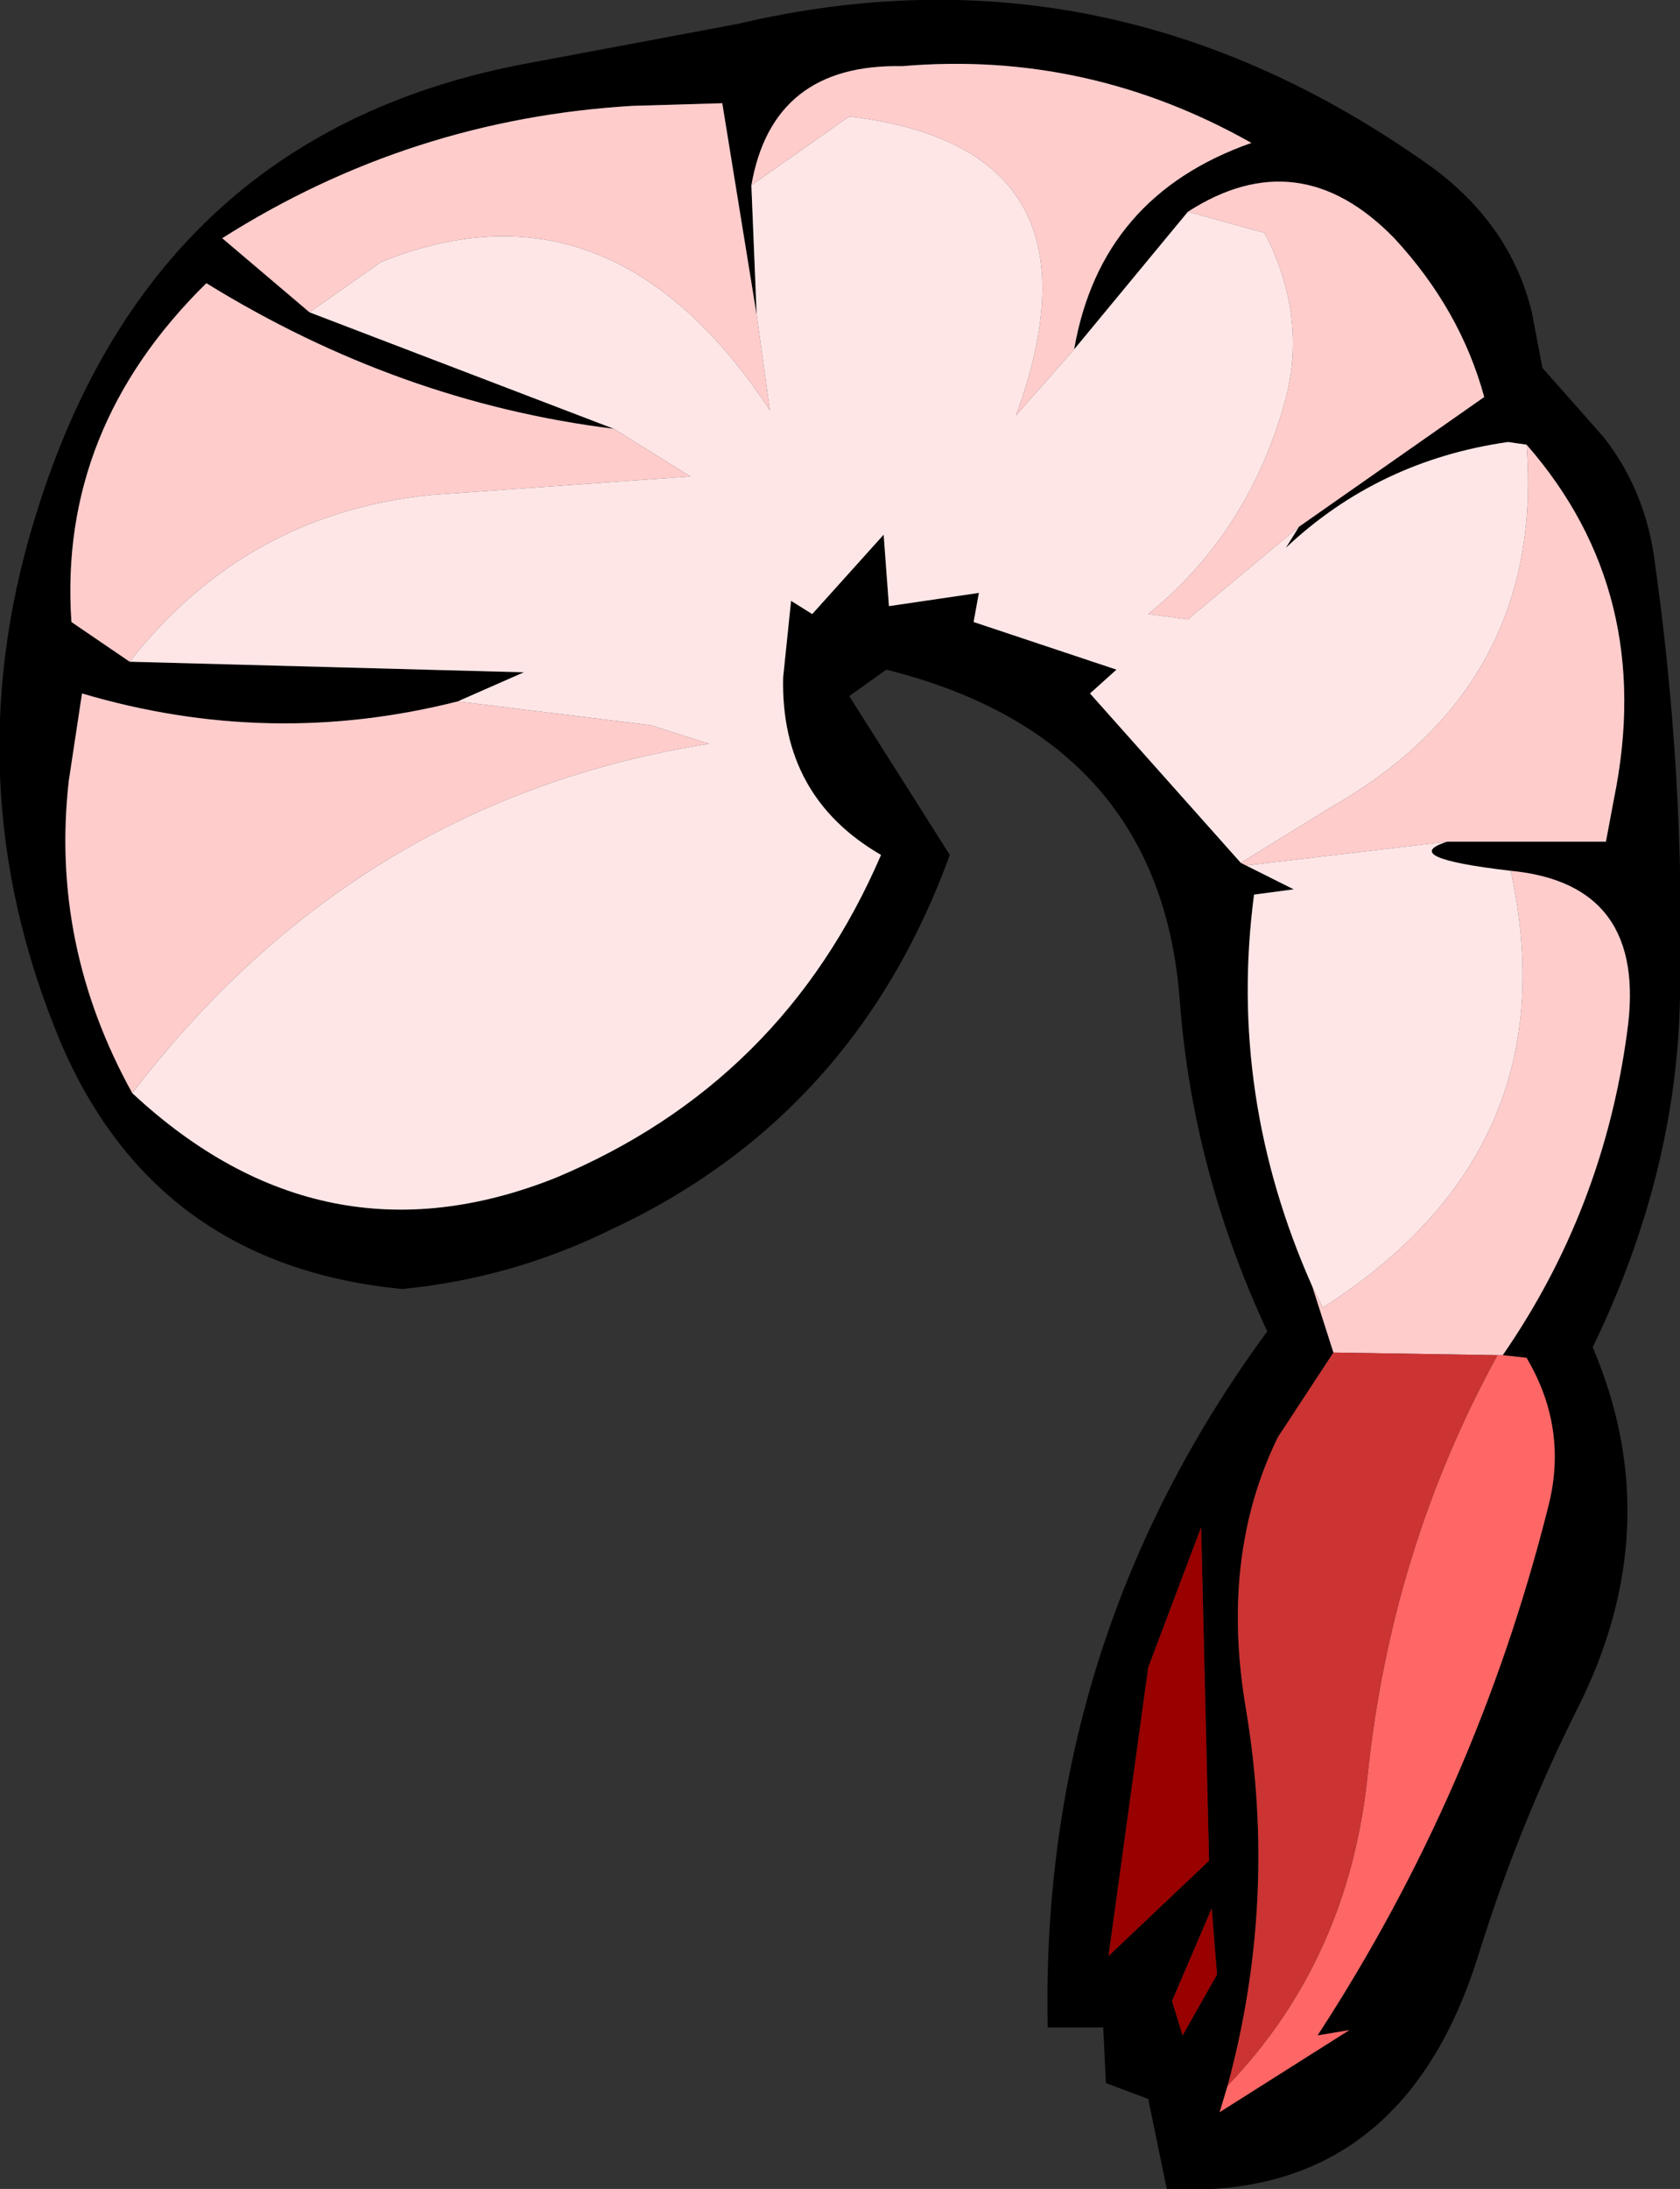 <?xml version="1.0" encoding="UTF-8" standalone="no"?>
<svg xmlns:xlink="http://www.w3.org/1999/xlink" height="41.35px" width="31.75px" xmlns="http://www.w3.org/2000/svg">
  <rect width="100%" height="100%" fill="#333333" stroke="none"/>
  <g transform="matrix(1.0, 0.0, 0.0, 1.0, 15.9, 20.6)">
    <path d="M13.05 -14.7 L13.25 -13.65 14.4 -12.35 Q15.15 -11.4 15.35 -10.15 15.95 -6.0 15.85 -1.8 15.8 1.55 14.2 4.85 15.65 8.25 13.9 11.7 12.8 13.9 12.05 16.3 10.6 21.0 6.15 20.75 L5.8 19.05 5.0 18.75 4.95 17.7 3.9 17.7 Q3.75 10.4 8.05 4.55 6.65 1.55 6.4 -1.65 6.05 -6.65 0.85 -7.95 L0.15 -7.45 2.05 -4.45 Q0.25 0.5 -4.4 2.65 -6.25 3.55 -8.3 3.75 -12.95 3.3 -14.75 -0.9 -16.85 -5.9 -15.15 -11.1 -12.9 -18.1 -5.95 -19.4 L-1.95 -20.15 Q5.05 -21.8 11.15 -17.45 12.65 -16.35 13.05 -14.7 M8.65 -10.65 L12.15 -13.1 Q11.7 -14.75 10.45 -16.1 8.65 -17.95 6.55 -16.6 L4.4 -14.0 Q4.9 -16.9 7.75 -17.9 4.65 -19.65 1.15 -19.35 -1.3 -19.4 -1.7 -17.1 L-1.6 -14.65 -2.25 -18.65 -3.95 -18.6 Q-8.15 -18.35 -11.7 -16.1 L-10.05 -14.7 -4.3 -12.5 Q-8.35 -13.0 -12.0 -15.25 -14.8 -12.5 -14.55 -8.85 L-13.45 -8.1 -6.0 -7.9 -7.25 -7.35 Q-10.8 -6.45 -14.35 -7.5 L-14.6 -5.85 Q-14.95 -2.75 -13.4 0.05 -9.8 3.4 -5.4 1.65 -1.1 -0.15 0.75 -4.45 -1.15 -5.55 -1.1 -7.8 L-0.95 -9.25 -0.55 -9.0 0.8 -10.5 0.9 -9.15 2.6 -9.4 2.5 -8.85 5.2 -7.95 4.7 -7.5 7.55 -4.3 7.65 -4.25 8.55 -3.8 7.8 -3.7 Q7.3 0.1 8.9 3.7 L9.3 4.95 8.25 6.55 Q7.15 8.8 7.65 11.7 8.25 15.3 7.3 18.8 L7.15 19.3 9.6 17.75 9.0 17.85 Q12.0 13.25 13.35 7.9 13.75 6.4 12.95 5.05 L12.5 5.0 Q14.4 2.25 14.85 -1.1 15.25 -3.9 12.65 -4.15 10.5 -4.4 11.45 -4.7 L14.45 -4.7 14.6 -5.5 Q15.4 -9.4 12.95 -12.2 L12.6 -12.25 Q10.15 -11.9 8.4 -10.25 L8.65 -10.65 M6.8 8.25 L5.8 10.9 5.05 16.35 6.95 14.55 6.8 8.25 M6.25 17.2 L6.45 17.85 7.1 16.7 7.0 15.45 6.25 17.2" fill="#000000" fill-rule="evenodd" stroke="none"/>
    <path d="M6.55 -16.6 Q8.65 -17.95 10.45 -16.1 11.7 -14.75 12.15 -13.1 L8.65 -10.65 6.55 -8.9 5.8 -9.0 Q7.65 -10.5 8.35 -12.9 8.85 -14.55 8.0 -16.2 L6.55 -16.6 M12.95 -12.2 Q15.4 -9.4 14.6 -5.5 L14.45 -4.7 11.45 -4.7 7.65 -4.25 7.55 -4.3 9.25 -5.35 Q13.3 -7.65 12.95 -12.2 M12.65 -4.15 Q15.25 -3.9 14.85 -1.1 14.4 2.25 12.5 5.0 L12.4 5.0 9.3 4.95 8.9 3.7 9.1 4.1 Q13.8 1.1 12.65 -4.15 M-13.4 0.05 Q-14.95 -2.75 -14.6 -5.85 L-14.35 -7.5 Q-10.8 -6.45 -7.25 -7.35 L-3.6 -6.9 -2.5 -6.55 Q-9.15 -5.5 -13.4 0.05 M-13.45 -8.1 L-14.55 -8.85 Q-14.8 -12.5 -12.0 -15.25 -8.35 -13.0 -4.3 -12.5 L-2.85 -11.6 -7.75 -11.25 Q-11.25 -10.9 -13.45 -8.1 M-10.05 -14.7 L-11.7 -16.1 Q-8.15 -18.35 -3.95 -18.6 L-2.25 -18.65 -1.6 -14.65 -1.35 -12.85 Q-4.35 -17.4 -8.7 -15.65 L-10.05 -14.7 M-1.7 -17.1 Q-1.3 -19.4 1.15 -19.35 4.65 -19.65 7.75 -17.9 4.9 -16.9 4.4 -14.0 L3.3 -12.75 Q5.15 -17.8 0.15 -18.4 L-1.7 -17.1" fill="#ffcccc" fill-rule="evenodd" stroke="none"/>
    <path d="M8.65 -10.65 L8.4 -10.25 Q10.15 -11.9 12.6 -12.25 L12.95 -12.2 Q13.3 -7.65 9.25 -5.35 L7.55 -4.3 4.7 -7.5 5.2 -7.95 2.5 -8.85 2.6 -9.4 0.9 -9.15 0.8 -10.5 -0.55 -9.0 -0.95 -9.25 -1.1 -7.8 Q-1.15 -5.55 0.75 -4.45 -1.1 -0.15 -5.4 1.65 -9.8 3.4 -13.4 0.05 -9.15 -5.5 -2.5 -6.55 L-3.6 -6.9 -7.25 -7.35 -6.0 -7.9 -13.45 -8.1 Q-11.25 -10.9 -7.75 -11.25 L-2.85 -11.6 -4.3 -12.5 -10.05 -14.7 -8.7 -15.65 Q-4.35 -17.4 -1.35 -12.85 L-1.6 -14.65 -1.7 -17.1 0.15 -18.4 Q5.15 -17.8 3.3 -12.75 L4.4 -14.0 6.55 -16.6 8.0 -16.2 Q8.85 -14.55 8.35 -12.9 7.65 -10.5 5.8 -9.0 L6.55 -8.9 8.65 -10.65 M11.45 -4.7 Q10.5 -4.4 12.65 -4.15 13.8 1.1 9.1 4.1 L8.9 3.7 Q7.3 0.1 7.8 -3.7 L8.55 -3.8 7.65 -4.25 11.45 -4.7" fill="#ffe6e6" fill-rule="evenodd" stroke="none"/>
    <path d="M12.5 5.0 L12.95 5.05 Q13.75 6.4 13.35 7.9 12.0 13.25 9.0 17.85 L9.6 17.75 7.15 19.3 7.3 18.8 Q9.6 16.4 9.95 12.9 10.4 8.65 12.4 5.0 L12.5 5.0" fill="#ff6666" fill-rule="evenodd" stroke="none"/>
    <path d="M7.3 18.8 Q8.25 15.3 7.65 11.7 7.15 8.8 8.25 6.55 L9.3 4.95 12.4 5.0 Q10.4 8.65 9.95 12.9 9.6 16.4 7.3 18.8" fill="#cc3333" fill-rule="evenodd" stroke="none"/>
    <path d="M6.8 8.25 L6.95 14.55 5.05 16.35 5.8 10.9 6.8 8.25 M6.25 17.2 L7.0 15.45 7.1 16.7 6.45 17.85 6.25 17.2" fill="#990000" fill-rule="evenodd" stroke="none"/>
  </g>
</svg>
